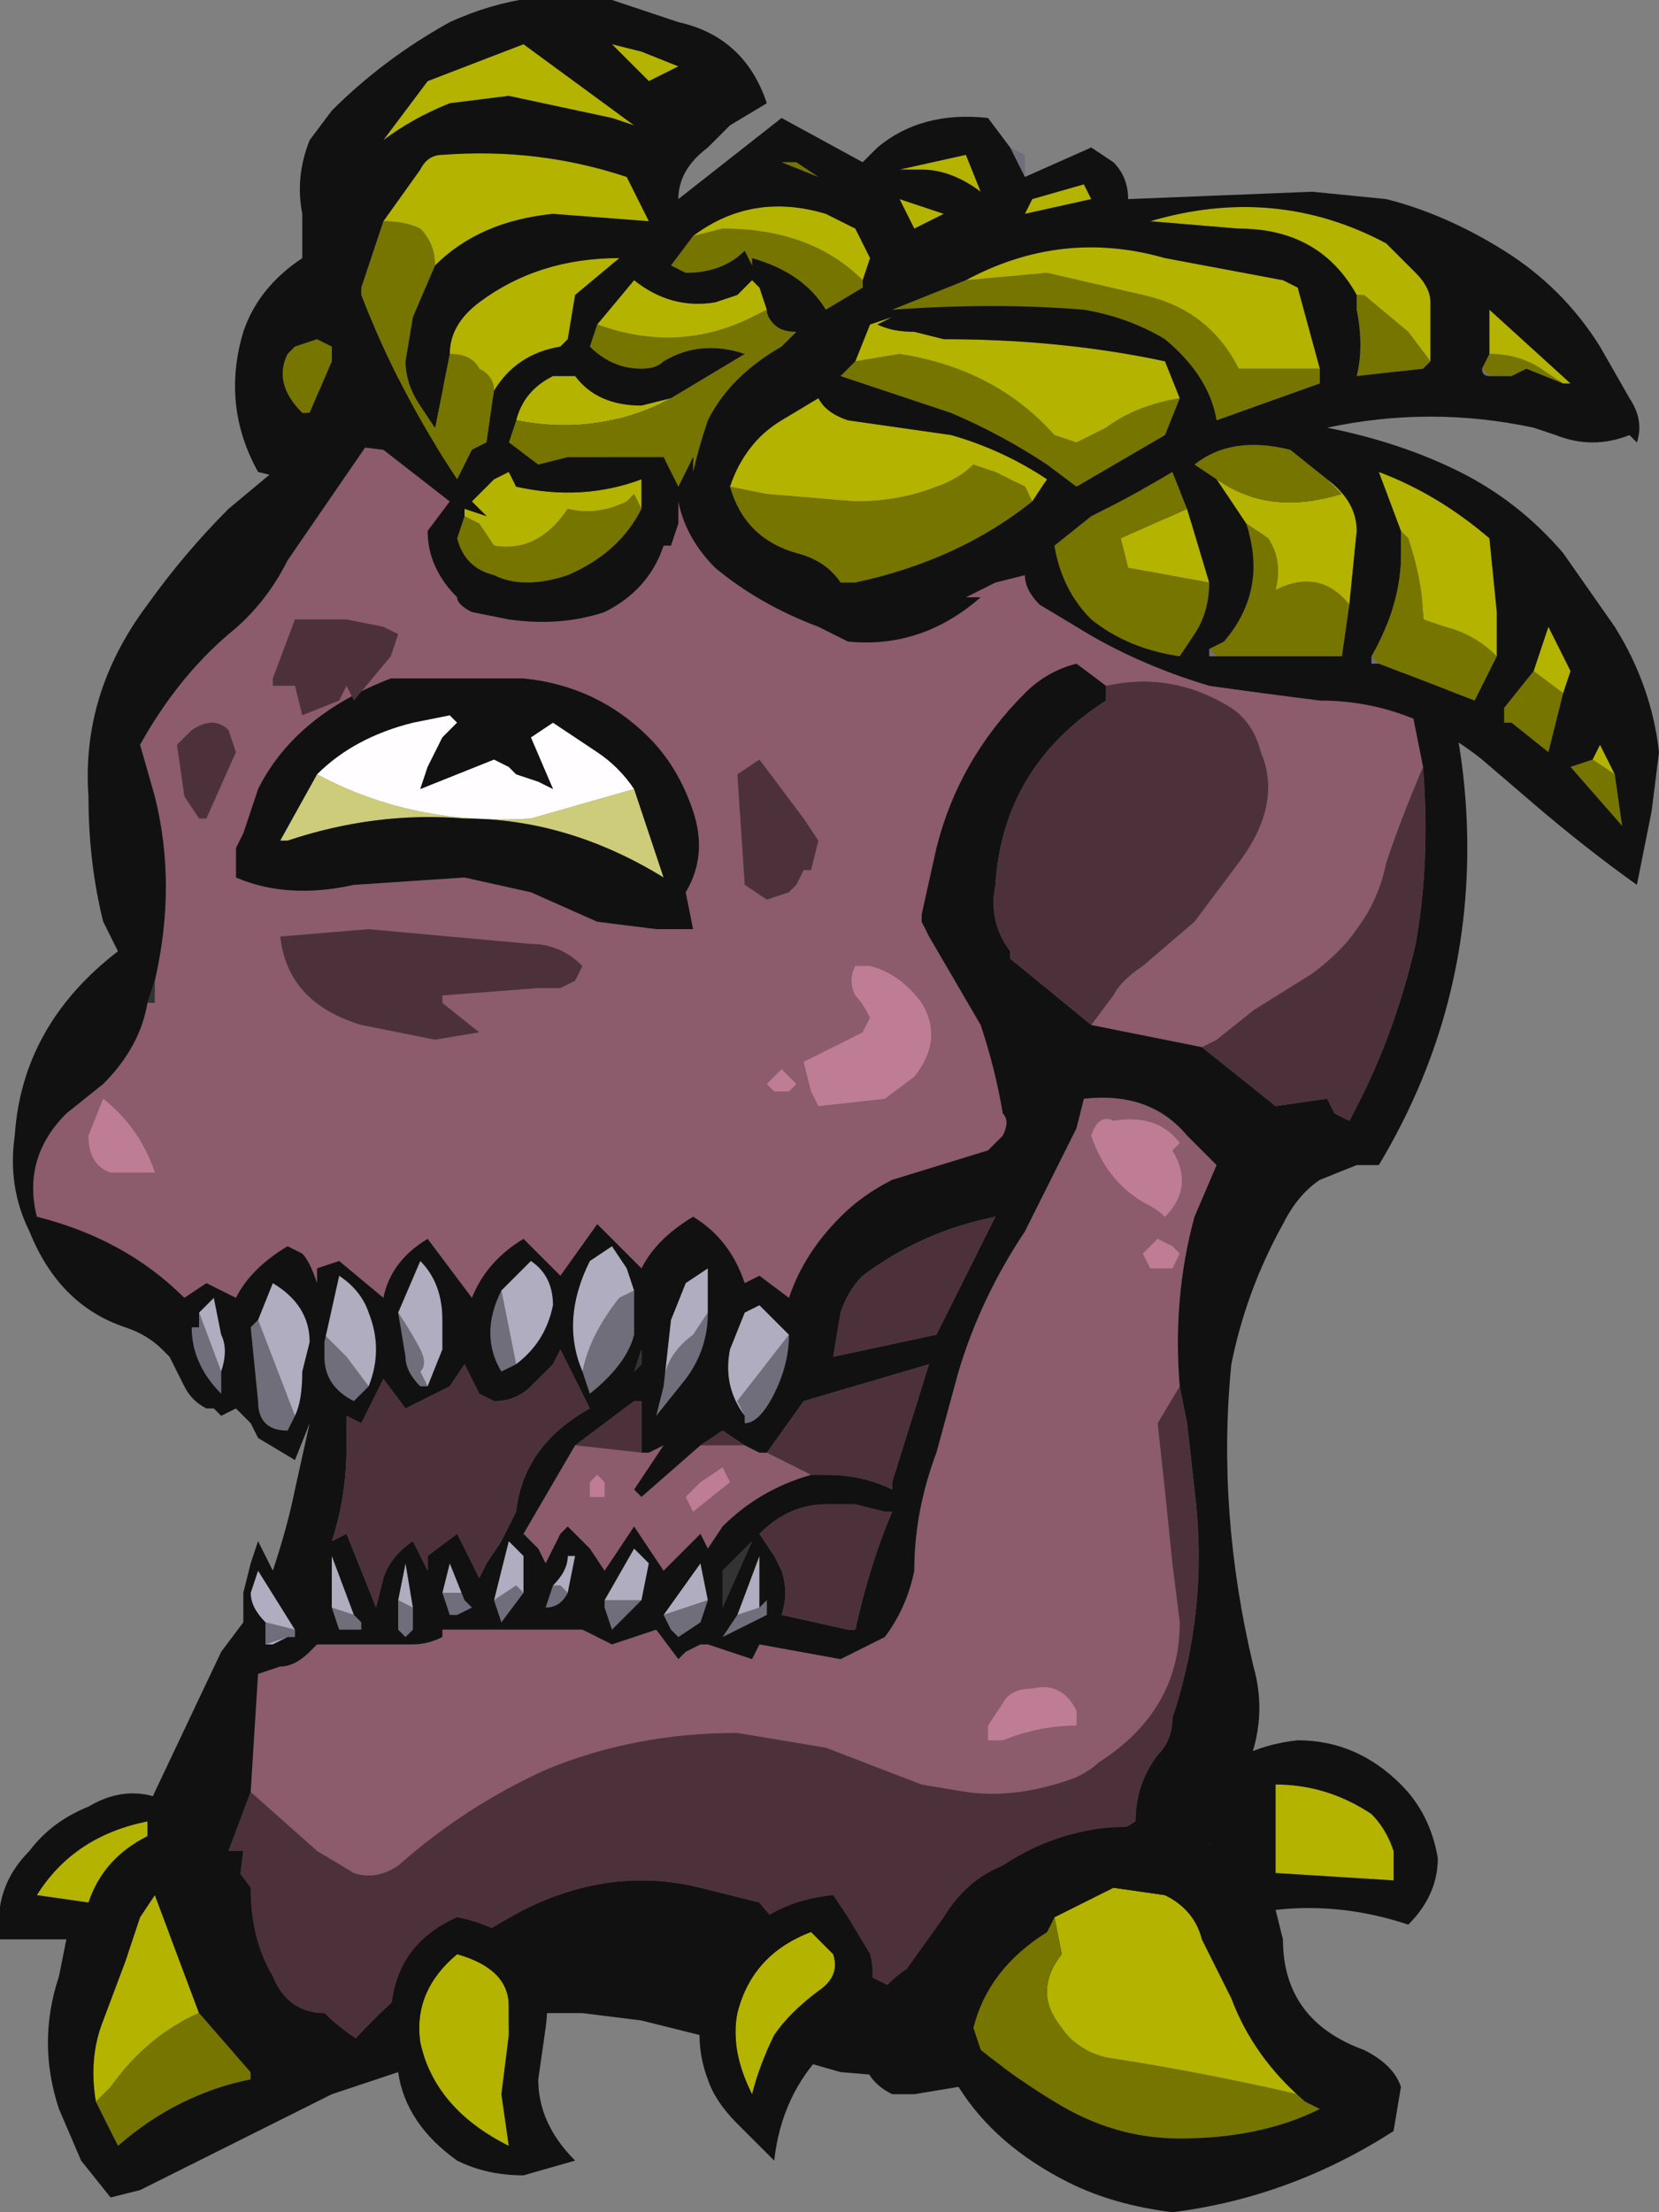 <?xml version="1.0" encoding="UTF-8" standalone="no"?>
<svg xmlns:ffdec="https://www.free-decompiler.com/flash" xmlns:xlink="http://www.w3.org/1999/xlink" ffdec:objectType="frame" height="105.0px" width="78.75px" xmlns="http://www.w3.org/2000/svg">
  <rect width="100%" height="100%" fill="#808080" stroke="none"/>
  <g transform="matrix(1.0, 0.0, 0.0, 1.0, 33.25, 90.65)">
    <use ffdec:characterId="99" height="15.0" transform="matrix(7.0, 0.0, 0.0, 7.0, -33.25, -90.65)" width="11.25" xlink:href="#shape0"/>
  </g>
  <defs>
    <g id="shape0" transform="matrix(1.0, 0.0, 0.0, 1.0, 4.75, 12.95)">
      <path d="M-3.7 -6.3 Q-3.55 -6.95 -3.7 -7.55 L-3.8 -7.9 Q-3.55 -8.35 -3.2 -8.65 -2.95 -8.85 -2.8 -9.15 L-2.25 -9.95 4.3 -9.55 4.75 -8.5 4.9 -7.75 Q4.75 -7.4 4.65 -7.1 4.6 -6.85 4.45 -6.65 4.35 -6.5 4.15 -6.35 L3.75 -6.1 3.5 -5.9 3.4 -5.85 2.65 -6.0 2.8 -6.2 Q2.85 -6.3 3.0 -6.4 L3.35 -6.7 3.65 -7.1 Q3.95 -7.5 3.8 -7.85 3.75 -8.05 3.6 -8.15 3.2 -8.4 2.75 -8.3 L2.55 -8.45 Q2.35 -8.4 2.2 -8.25 1.75 -7.8 1.6 -7.2 L1.5 -6.75 1.5 -6.7 1.55 -6.6 1.9 -6.0 Q2.0 -5.7 2.05 -5.4 2.1 -5.35 2.05 -5.25 L1.95 -5.15 1.3 -4.95 Q1.1 -4.85 0.95 -4.7 0.7 -4.45 0.6 -4.15 L0.4 -4.3 0.3 -4.25 Q0.2 -4.55 -0.05 -4.7 -0.3 -4.55 -0.4 -4.35 L-0.7 -4.65 -0.95 -4.3 -1.2 -4.55 Q-1.45 -4.4 -1.55 -4.15 L-1.85 -4.55 Q-2.1 -4.4 -2.15 -4.15 L-2.45 -4.4 -2.6 -4.35 -2.6 -4.25 Q-2.65 -4.4 -2.7 -4.45 L-2.8 -4.5 Q-3.05 -4.35 -3.15 -4.15 L-3.35 -4.25 -3.5 -4.15 Q-3.9 -4.55 -4.5 -4.7 -4.6 -5.1 -4.3 -5.4 L-4.05 -5.6 Q-3.8 -5.85 -3.75 -6.15 L-3.7 -6.15 -3.7 -6.3 M-3.05 -0.8 L-3.0 -1.6 -2.85 -1.65 Q-2.75 -1.65 -2.65 -1.75 L-2.6 -1.8 -1.95 -1.8 Q-1.85 -1.8 -1.75 -1.85 L-1.75 -1.9 -0.8 -1.9 -0.6 -1.8 -0.3 -1.9 -0.15 -1.7 -0.1 -1.75 0.0 -1.8 0.05 -1.8 0.35 -1.7 0.4 -1.8 0.95 -1.7 1.25 -1.85 Q1.4 -2.05 1.45 -2.3 1.45 -2.7 1.6 -3.1 L1.75 -3.65 Q1.9 -4.15 2.2 -4.6 L2.55 -5.3 2.6 -5.5 Q3.05 -5.55 3.3 -5.25 L3.5 -5.05 3.35 -4.7 Q3.2 -4.15 3.25 -3.55 L3.1 -3.3 Q3.15 -2.85 3.2 -2.35 L3.25 -1.95 Q3.25 -1.35 2.7 -1.0 2.65 -0.95 2.55 -0.9 2.15 -0.75 1.8 -0.8 L1.5 -0.85 0.85 -1.1 0.25 -1.2 Q-0.45 -1.2 -1.05 -0.95 -1.6 -0.7 -2.05 -0.3 -2.2 -0.2 -2.35 -0.25 L-2.6 -0.4 -3.05 -0.8 M0.7 -7.4 L0.4 -7.8 0.25 -7.7 0.3 -6.95 0.45 -6.85 0.6 -6.9 0.65 -6.95 0.7 -7.05 0.75 -7.05 0.8 -7.25 0.7 -7.4 M2.65 -5.25 Q2.75 -4.95 3.0 -4.8 3.1 -4.75 3.15 -4.7 3.35 -4.9 3.2 -5.15 L3.25 -5.2 Q3.1 -5.4 2.8 -5.35 2.7 -5.4 2.65 -5.25 L2.65 -5.25 M3.0 -4.45 L3.05 -4.35 3.2 -4.35 3.25 -4.45 3.2 -4.5 3.1 -4.55 3.0 -4.45 M1.05 -6.2 Q1.1 -6.15 1.15 -6.05 L1.1 -5.95 0.7 -5.75 0.75 -5.55 0.8 -5.45 1.25 -5.5 1.45 -5.65 Q1.65 -5.9 1.5 -6.15 1.35 -6.35 1.15 -6.4 L1.05 -6.4 Q1.0 -6.3 1.05 -6.2 M0.55 -5.55 L0.6 -5.55 0.65 -5.6 0.55 -5.7 0.45 -5.6 0.5 -5.55 0.55 -5.55 M0.75 -2.95 Q0.4 -2.85 0.15 -2.6 L0.05 -2.45 0.0 -2.55 -0.25 -2.3 -0.45 -2.6 -0.65 -2.3 -0.75 -2.45 -0.9 -2.6 -0.95 -2.55 -1.05 -2.35 -1.1 -2.45 -1.2 -2.55 -0.85 -3.15 -0.4 -3.1 -0.35 -3.1 -0.25 -3.15 -0.45 -2.85 -0.4 -2.8 0.0 -3.15 0.3 -3.15 0.4 -3.1 0.45 -3.1 0.75 -2.95 M0.15 -3.0 L0.0 -2.9 -0.1 -2.8 -0.05 -2.7 0.2 -2.9 0.15 -3.0 M2.55 -1.35 Q2.45 -1.55 2.25 -1.5 2.1 -1.5 2.05 -1.4 L1.95 -1.25 1.95 -1.15 2.05 -1.15 Q2.3 -1.25 2.55 -1.25 L2.55 -1.35 M-3.45 -8.0 L-3.55 -7.9 -3.5 -7.55 -3.4 -7.4 -3.35 -7.4 -3.15 -7.85 -3.2 -8.0 Q-3.3 -8.1 -3.45 -8.0 M-3.1 -7.3 L-3.15 -7.2 -3.15 -7.0 Q-2.8 -6.85 -2.35 -6.95 L-1.6 -7.0 -1.15 -6.9 -0.7 -6.7 -0.3 -6.65 -0.05 -6.65 -0.1 -6.9 Q0.05 -7.15 -0.05 -7.45 -0.15 -7.75 -0.35 -7.95 -0.7 -8.3 -1.2 -8.35 L-2.1 -8.35 Q-2.75 -8.1 -3.0 -7.6 L-3.1 -7.3 M-1.15 -6.55 L-2.25 -6.65 -2.85 -6.6 Q-2.8 -6.15 -2.3 -6.0 L-1.8 -5.9 -1.5 -5.95 -1.75 -6.15 -1.75 -6.2 -1.1 -6.25 -0.95 -6.25 -0.85 -6.3 -0.8 -6.4 Q-0.95 -6.55 -1.15 -6.55 M-3.7 -5.0 Q-3.8 -5.3 -4.05 -5.5 L-4.15 -5.25 Q-4.15 -5.05 -4.0 -5.0 L-3.7 -5.0 M-0.65 -2.9 L-0.7 -2.95 -0.75 -2.9 -0.75 -2.8 -0.65 -2.8 -0.65 -2.9" fill="#8c5b6c" fill-rule="evenodd" stroke="none"/>
      <path d="M4.9 -7.75 Q4.95 -7.1 4.85 -6.55 4.7 -5.9 4.4 -5.35 L4.3 -5.4 4.25 -5.5 3.9 -5.45 3.4 -5.85 3.5 -5.9 3.75 -6.1 4.15 -6.35 Q4.35 -6.5 4.45 -6.65 4.6 -6.85 4.65 -7.1 4.75 -7.4 4.9 -7.75 M2.65 -6.0 L2.1 -6.45 2.1 -6.5 Q1.95 -6.7 2.0 -6.95 2.05 -7.75 2.75 -8.2 L2.75 -8.3 Q3.2 -8.4 3.6 -8.15 3.75 -8.05 3.8 -7.85 3.95 -7.5 3.65 -7.1 L3.35 -6.7 3.0 -6.4 Q2.85 -6.3 2.8 -6.2 L2.65 -6.0 M-3.15 0.0 L-3.1 -0.4 -3.2 -0.4 -3.05 -0.8 -2.6 -0.4 -2.35 -0.25 Q-2.2 -0.2 -2.05 -0.3 -1.6 -0.7 -1.05 -0.95 -0.45 -1.2 0.25 -1.2 L0.85 -1.1 1.5 -0.85 1.8 -0.8 Q2.15 -0.75 2.55 -0.9 2.65 -0.95 2.7 -1.0 3.25 -1.35 3.25 -1.95 L3.2 -2.35 Q3.15 -2.85 3.1 -3.3 L3.25 -3.55 3.3 -3.3 3.35 -2.85 Q3.45 -2.05 3.2 -1.3 3.2 -1.15 3.1 -1.05 2.95 -0.85 2.95 -0.6 L2.7 -0.45 1.35 0.55 0.85 0.3 Q0.55 0.15 0.4 -0.05 0.2 -0.1 0.0 -0.15 -0.6 -0.3 -1.2 0.0 -1.95 0.4 -2.45 1.0 L-2.45 0.8 -2.85 0.55 -3.0 0.4 -3.15 0.0 M0.7 -7.4 L0.8 -7.25 0.75 -7.05 0.7 -7.05 0.65 -6.95 0.6 -6.9 0.45 -6.85 0.3 -6.95 0.25 -7.7 0.4 -7.8 0.7 -7.4 M0.95 -4.05 Q1.0 -4.2 1.1 -4.3 1.5 -4.6 2.0 -4.7 L1.6 -3.9 0.9 -3.75 0.95 -4.05 M1.25 -2.7 L1.3 -2.7 Q1.15 -2.35 1.05 -1.9 L1.0 -1.9 0.55 -2.0 Q0.6 -2.15 0.55 -2.3 L0.5 -2.4 0.4 -2.55 Q0.6 -2.75 0.85 -2.75 L1.05 -2.75 1.25 -2.7 M0.45 -3.1 L0.7 -3.45 1.55 -3.7 1.3 -2.9 1.3 -2.85 Q1.1 -2.95 0.85 -2.95 L0.75 -2.95 0.45 -3.1 M-0.85 -3.15 L-0.45 -3.45 -0.4 -3.45 -0.4 -3.1 -0.85 -3.15 M0.0 -3.15 L0.15 -3.25 0.3 -3.15 0.0 -3.15 M-3.45 -8.0 Q-3.3 -8.1 -3.2 -8.0 L-3.15 -7.85 -3.35 -7.4 -3.4 -7.4 -3.5 -7.55 -3.55 -7.9 -3.45 -8.0 M-1.15 -6.55 Q-0.95 -6.55 -0.8 -6.4 L-0.85 -6.3 -0.95 -6.25 -1.1 -6.25 -1.75 -6.2 -1.75 -6.15 -1.5 -5.95 -1.8 -5.9 -2.3 -6.0 Q-2.8 -6.15 -2.85 -6.6 L-2.25 -6.65 -1.15 -6.55 M-1.6 -3.7 L-1.5 -3.5 -1.4 -3.45 Q-1.25 -3.45 -1.15 -3.55 L-1.0 -3.7 -0.95 -3.8 -0.75 -3.4 Q-1.2 -3.15 -1.25 -2.7 -1.3 -2.6 -1.35 -2.5 L-1.45 -2.35 -1.5 -2.25 -1.65 -2.55 -1.85 -2.4 -1.85 -2.3 -1.95 -2.5 Q-2.1 -2.4 -2.15 -2.25 L-2.2 -2.05 -2.4 -2.55 -2.5 -2.5 Q-2.4 -2.8 -2.4 -3.15 -2.4 -3.25 -2.4 -3.35 L-2.3 -3.3 -2.15 -3.6 -2.0 -3.4 -1.7 -3.55 -1.6 -3.7" fill="#4d313a" fill-rule="evenodd" stroke="none"/>
      <path d="M2.65 -5.25 Q2.7 -5.4 2.8 -5.35 3.1 -5.4 3.25 -5.2 L3.2 -5.15 Q3.35 -4.9 3.15 -4.7 3.1 -4.75 3.0 -4.8 2.75 -4.95 2.65 -5.25 M0.55 -5.55 L0.5 -5.55 0.45 -5.6 0.55 -5.7 0.65 -5.6 0.6 -5.55 0.55 -5.55 M1.05 -6.2 Q1.0 -6.3 1.05 -6.4 L1.15 -6.4 Q1.35 -6.35 1.5 -6.15 1.65 -5.9 1.45 -5.65 L1.25 -5.5 0.8 -5.45 0.75 -5.55 0.7 -5.75 1.1 -5.95 1.15 -6.05 Q1.1 -6.15 1.05 -6.2 M3.0 -4.45 L3.1 -4.55 3.2 -4.5 3.25 -4.45 3.2 -4.35 3.05 -4.35 3.0 -4.45 M0.15 -3.0 L0.2 -2.9 -0.05 -2.7 -0.1 -2.8 0.0 -2.9 0.15 -3.0 M2.55 -1.35 L2.55 -1.25 Q2.3 -1.25 2.05 -1.15 L1.95 -1.15 1.95 -1.25 2.05 -1.4 Q2.1 -1.5 2.25 -1.5 2.45 -1.55 2.55 -1.35 M-3.7 -5.0 L-4.0 -5.0 Q-4.15 -5.05 -4.15 -5.25 L-4.05 -5.5 Q-3.8 -5.3 -3.7 -5.0 M-0.65 -2.9 L-0.65 -2.8 -0.75 -2.8 -0.75 -2.9 -0.7 -2.95 -0.65 -2.9" fill="#bf7c95" fill-rule="evenodd" stroke="none"/>
      <path d="M-3.5 1.0 L-3.15 0.0 -3.0 0.4 -3.5 1.0 M2.0 1.15 L2.65 0.1 2.2 1.15 2.0 1.15 M0.3 -3.35 Q0.15 -3.55 0.2 -3.8 L0.3 -4.05 0.4 -4.1 0.6 -3.9 0.25 -3.45 0.3 -3.35 M-0.25 -3.55 L-0.2 -4.0 -0.1 -4.25 0.05 -4.35 0.05 -4.05 -0.05 -3.9 Q-0.25 -3.75 -0.25 -3.55 M0.25 -2.0 L0.4 -2.4 0.4 -2.05 0.25 -2.0 M-0.25 -2.0 L0.0 -2.35 0.05 -2.1 -0.25 -2.0 M-2.55 -3.85 L-2.45 -4.3 Q-2.3 -4.2 -2.25 -4.05 -2.15 -3.8 -2.25 -3.55 L-2.4 -3.75 -2.55 -3.9 -2.55 -3.85 M-3.0 -4.0 L-2.9 -4.25 Q-2.65 -4.1 -2.65 -3.85 L-2.7 -3.65 Q-2.7 -3.45 -2.75 -3.35 L-3.0 -4.0 M-2.05 -4.05 L-1.9 -4.4 Q-1.75 -4.25 -1.75 -4.0 L-1.75 -3.8 -1.85 -3.55 -1.9 -3.65 Q-1.85 -3.7 -1.9 -3.8 -1.95 -3.9 -2.05 -4.05 M-1.35 -4.2 L-1.15 -4.4 Q-1.0 -4.3 -1.0 -4.1 -1.05 -3.85 -1.25 -3.7 L-1.35 -4.2 M-0.8 -3.65 Q-0.95 -4.0 -0.75 -4.4 L-0.6 -4.5 -0.5 -4.35 -0.45 -4.2 -0.55 -4.15 Q-0.75 -3.9 -0.8 -3.65 M-3.4 -4.05 L-3.3 -4.15 -3.25 -3.9 Q-3.2 -3.8 -3.25 -3.65 L-3.4 -4.05 M-2.95 -1.95 Q-3.05 -2.05 -3.05 -2.15 L-3.0 -2.3 -2.75 -1.9 -2.95 -1.95 M-2.8 -1.85 L-2.9 -1.8 -2.95 -1.8 -2.8 -1.85 M-1.0 -2.2 Q-0.9 -2.3 -0.9 -2.4 L-0.85 -2.4 -0.9 -2.15 -0.95 -2.2 -1.0 -2.2 M-1.4 -2.1 L-1.3 -2.5 -1.2 -2.4 -1.2 -2.15 -1.25 -2.2 -1.4 -2.1 M-0.65 -2.1 L-0.45 -2.45 -0.35 -2.35 -0.4 -2.1 -0.65 -2.1 M-2.5 -2.05 L-2.5 -2.4 -2.35 -2.0 -2.5 -2.05 M-2.3 -1.95 L-2.3 -1.9 -2.3 -1.95 M-1.95 -2.05 L-2.05 -2.1 -2.0 -2.35 -1.95 -2.05 M-1.6 -2.1 L-1.6 -2.15 -1.75 -2.15 -1.7 -2.35 -1.6 -2.1" fill="#afadbf" fill-rule="evenodd" stroke="none"/>
      <path d="M-0.45 -3.45 L-0.4 -3.45 -0.45 -3.45" fill="#595959" fill-rule="evenodd" stroke="none"/>
      <path d="M-3.75 -6.15 L-3.7 -6.3 -3.7 -6.15 -3.75 -6.15 M0.05 -3.4 L0.05 -3.4 M0.35 -2.5 L0.15 -2.05 0.15 -2.3 0.35 -2.5 M-0.45 -3.65 L-0.4 -3.8 -0.4 -3.7 -0.45 -3.65" fill="#333333" fill-rule="evenodd" stroke="none"/>
      <path d="M-3.45 1.25 L-3.5 1.0 -3.0 0.4 -2.85 0.55 -3.35 1.25 -3.45 1.25 M2.65 0.1 L2.5 1.15 2.2 1.15 2.65 0.1 M0.6 -3.9 Q0.6 -3.7 0.5 -3.5 0.4 -3.3 0.3 -3.3 L0.3 -3.35 0.25 -3.45 0.6 -3.9 M0.05 -4.05 Q0.05 -3.8 -0.1 -3.6 L-0.3 -3.35 -0.25 -3.55 Q-0.25 -3.75 -0.05 -3.9 L0.05 -4.05 M0.4 -2.05 L0.45 -2.1 0.45 -2.0 0.15 -1.85 0.25 -2.0 0.4 -2.05 M0.05 -2.1 L0.0 -1.95 -0.15 -1.85 -0.2 -1.9 -0.25 -2.0 0.05 -2.1 M-2.25 -3.55 L-2.35 -3.45 Q-2.55 -3.55 -2.55 -3.75 L-2.55 -3.85 -2.55 -3.9 -2.4 -3.75 -2.25 -3.55 M-2.75 -3.35 L-2.8 -3.25 Q-2.9 -3.25 -2.95 -3.3 -3.0 -3.35 -3.0 -3.45 L-3.05 -3.95 -3.0 -4.0 -2.75 -3.35 M-1.85 -3.55 L-1.9 -3.55 Q-2.0 -3.65 -2.0 -3.75 L-2.05 -4.05 Q-1.95 -3.9 -1.9 -3.8 -1.85 -3.7 -1.9 -3.65 L-1.85 -3.55 M-1.25 -3.7 L-1.35 -3.65 Q-1.5 -3.9 -1.35 -4.2 L-1.25 -3.7 M-0.8 -3.65 Q-0.75 -3.9 -0.55 -4.15 L-0.45 -4.2 -0.45 -3.9 Q-0.5 -3.7 -0.75 -3.5 L-0.8 -3.65 M-3.25 -3.65 L-3.25 -3.5 Q-3.45 -3.7 -3.45 -3.95 L-3.4 -3.95 -3.4 -4.05 -3.25 -3.65 M-2.95 -1.8 L-2.95 -1.95 -2.75 -1.9 -2.75 -1.85 -2.8 -1.85 -2.95 -1.8 M-0.9 -2.15 Q-0.95 -2.05 -1.05 -2.05 L-1.0 -2.2 -0.95 -2.2 -0.9 -2.15 M-1.2 -2.15 L-1.35 -1.95 -1.4 -2.1 -1.25 -2.2 -1.2 -2.15 M-0.4 -2.1 L-0.6 -1.9 -0.65 -2.05 -0.65 -2.1 -0.4 -2.1 M-2.35 -2.0 L-2.3 -1.95 -2.3 -1.9 -2.45 -1.9 -2.5 -2.05 -2.35 -2.0 M-2.05 -2.1 L-1.95 -2.05 Q-1.95 -1.95 -1.95 -1.9 L-2.0 -1.85 -2.05 -1.9 -2.05 -2.1 M-1.75 -2.15 L-1.6 -2.15 -1.6 -2.1 -1.55 -2.05 -1.65 -2.0 -1.7 -2.0 -1.75 -2.15" fill="#6f6e7a" fill-rule="evenodd" stroke="none"/>
      <path d="M-2.6 -7.7 Q-2.35 -7.95 -1.95 -8.05 L-1.7 -8.1 -1.65 -8.05 -1.75 -7.95 -1.85 -7.75 -1.9 -7.6 -1.4 -7.8 -1.3 -7.75 -1.25 -7.7 -1.1 -7.65 -1.0 -7.6 -1.15 -7.95 -1.0 -8.05 -0.7 -7.85 Q-0.55 -7.75 -0.45 -7.6 L-1.15 -7.4 Q-1.95 -7.35 -2.6 -7.7 M-2.8 -7.25 L-2.85 -7.25 -2.8 -7.25" fill="#fffdff" fill-rule="evenodd" stroke="none"/>
      <path d="M-0.45 -7.6 L-0.25 -7.0 Q-0.9 -7.4 -1.6 -7.4 -2.2 -7.45 -2.8 -7.25 L-2.85 -7.25 -2.6 -7.7 Q-1.95 -7.35 -1.15 -7.4 L-0.45 -7.6" fill="#cccc7a" fill-rule="evenodd" stroke="none"/>
      <path d="M4.9 -7.75 L4.75 -8.5 4.3 -9.55 -2.25 -9.95 -2.8 -9.15 Q-2.95 -8.85 -3.2 -8.65 -3.55 -8.35 -3.8 -7.9 L-3.7 -7.55 Q-3.55 -6.95 -3.7 -6.3 L-3.75 -6.15 Q-3.8 -5.85 -4.05 -5.6 L-4.3 -5.4 Q-4.6 -5.1 -4.5 -4.7 -3.9 -4.55 -3.5 -4.15 L-3.35 -4.25 -3.15 -4.15 Q-3.05 -4.35 -2.8 -4.5 L-2.7 -4.45 Q-2.65 -4.4 -2.6 -4.25 L-2.6 -4.35 -2.45 -4.4 -2.15 -4.15 Q-2.1 -4.4 -1.85 -4.55 L-1.55 -4.15 Q-1.45 -4.4 -1.2 -4.55 L-0.95 -4.3 -0.7 -4.65 -0.4 -4.35 Q-0.3 -4.55 -0.05 -4.7 0.2 -4.55 0.3 -4.25 L0.4 -4.3 0.6 -4.15 Q0.7 -4.45 0.95 -4.7 1.1 -4.85 1.3 -4.95 L1.95 -5.15 2.05 -5.25 Q2.1 -5.35 2.05 -5.4 2.0 -5.7 1.9 -6.0 L1.55 -6.6 1.5 -6.7 1.5 -6.75 1.6 -7.2 Q1.75 -7.8 2.2 -8.25 2.35 -8.4 2.55 -8.45 L2.75 -8.3 2.75 -8.2 Q2.05 -7.75 2.0 -6.95 1.95 -6.7 2.1 -6.5 L2.1 -6.45 2.65 -6.0 3.4 -5.85 3.9 -5.45 4.25 -5.5 4.3 -5.4 4.4 -5.35 Q4.7 -5.9 4.85 -6.55 4.95 -7.1 4.9 -7.75 M-3.45 1.25 L-3.7 -0.55 Q-3.75 -0.7 -3.7 -0.8 L-3.25 -1.75 -3.1 -1.95 -3.1 -2.15 -3.05 -2.35 -3.0 -2.5 -2.9 -2.3 Q-2.8 -2.6 -2.75 -2.85 L-2.65 -3.3 -2.75 -3.05 -3.0 -3.2 -3.05 -3.3 -3.15 -3.4 -3.25 -3.35 -3.3 -3.4 -3.35 -3.4 Q-3.45 -3.45 -3.5 -3.55 L-3.6 -3.75 -3.65 -3.8 Q-3.75 -3.9 -3.9 -3.95 -4.35 -4.1 -4.55 -4.6 -4.7 -4.9 -4.65 -5.25 -4.6 -6.0 -3.95 -6.5 L-4.05 -6.7 Q-4.15 -7.1 -4.15 -7.55 -4.2 -8.25 -3.75 -8.85 -3.5 -9.2 -3.2 -9.5 L-2.9 -9.75 -2.5 -10.45 -2.45 -10.45 4.75 -9.15 Q5.2 -8.2 5.2 -7.2 5.2 -6.05 4.6 -5.05 L4.45 -5.05 4.2 -4.95 Q4.05 -4.85 3.95 -4.65 3.7 -4.2 3.6 -3.7 3.5 -2.7 3.75 -1.65 3.85 -1.3 3.7 -0.95 L3.6 -0.7 Q3.4 -0.35 3.15 -0.05 L2.5 1.15 2.65 0.1 2.0 1.15 1.6 1.2 1.55 1.15 0.95 1.1 0.6 1.0 -0.4 0.75 -0.8 0.7 -1.05 0.7 -2.35 1.15 -2.35 1.2 -2.8 1.1 -3.35 1.25 -2.85 0.55 -2.45 0.8 -2.45 1.0 Q-1.95 0.4 -1.2 0.0 -0.6 -0.3 0.0 -0.15 0.2 -0.1 0.4 -0.05 0.55 0.15 0.85 0.3 L1.35 0.55 2.7 -0.45 2.95 -0.6 Q2.95 -0.85 3.1 -1.05 3.2 -1.15 3.2 -1.3 3.45 -2.05 3.35 -2.85 L3.3 -3.3 3.25 -3.55 Q3.2 -4.15 3.35 -4.7 L3.5 -5.05 3.3 -5.25 Q3.05 -5.55 2.6 -5.5 L2.55 -5.3 2.2 -4.6 Q1.9 -4.15 1.75 -3.65 L1.6 -3.1 Q1.45 -2.7 1.45 -2.3 1.4 -2.05 1.25 -1.85 L0.95 -1.7 0.4 -1.8 0.35 -1.7 0.05 -1.8 0.0 -1.8 -0.1 -1.75 -0.15 -1.7 -0.3 -1.9 -0.6 -1.8 -0.8 -1.9 -1.75 -1.9 -1.75 -1.85 Q-1.85 -1.8 -1.95 -1.8 L-2.6 -1.8 -2.65 -1.75 Q-2.75 -1.65 -2.85 -1.65 L-3.0 -1.6 -3.05 -0.8 -3.2 -0.4 -3.1 -0.4 -3.15 0.0 -3.5 1.0 -3.45 1.25 M0.6 -3.9 L0.4 -4.1 0.3 -4.05 0.2 -3.8 Q0.15 -3.55 0.3 -3.35 L0.3 -3.3 Q0.4 -3.3 0.5 -3.5 0.6 -3.7 0.6 -3.9 M0.05 -4.05 L0.05 -4.35 -0.1 -4.25 -0.2 -4.0 -0.25 -3.55 -0.3 -3.35 -0.1 -3.6 Q0.05 -3.8 0.05 -4.05 M0.95 -4.05 L0.9 -3.75 1.6 -3.9 2.0 -4.7 Q1.5 -4.6 1.1 -4.3 1.0 -4.2 0.95 -4.05 M0.75 -2.95 L0.85 -2.95 Q1.1 -2.95 1.3 -2.85 L1.3 -2.9 1.55 -3.7 0.7 -3.45 0.45 -3.1 0.4 -3.1 0.3 -3.15 0.15 -3.25 0.0 -3.15 -0.4 -2.8 -0.45 -2.85 -0.25 -3.15 -0.35 -3.1 -0.4 -3.1 -0.4 -3.45 -0.45 -3.45 -0.85 -3.15 -1.2 -2.55 -1.1 -2.45 -1.05 -2.35 -0.95 -2.55 -0.9 -2.6 -0.75 -2.45 -0.65 -2.3 -0.45 -2.6 -0.25 -2.3 0.0 -2.55 0.05 -2.45 0.15 -2.6 Q0.4 -2.85 0.75 -2.95 M1.25 -2.7 L1.05 -2.75 0.85 -2.75 Q0.6 -2.75 0.4 -2.55 L0.5 -2.4 0.55 -2.3 Q0.6 -2.15 0.55 -2.0 L1.0 -1.9 1.05 -1.9 Q1.15 -2.35 1.3 -2.7 L1.25 -2.7 M0.05 -3.4 L0.05 -3.4 M0.35 -2.5 L0.15 -2.3 0.15 -2.05 0.35 -2.5 M0.25 -2.0 L0.15 -1.85 0.45 -2.0 0.45 -2.1 0.4 -2.05 0.4 -2.4 0.25 -2.0 M-0.25 -2.0 L-0.2 -1.9 -0.15 -1.85 0.0 -1.95 0.05 -2.1 0.0 -2.35 -0.25 -2.0 M-3.1 -7.3 L-3.0 -7.6 Q-2.75 -8.1 -2.1 -8.35 L-1.2 -8.35 Q-0.7 -8.3 -0.35 -7.95 -0.15 -7.75 -0.05 -7.45 0.05 -7.15 -0.1 -6.9 L-0.05 -6.65 -0.3 -6.65 -0.7 -6.7 -1.15 -6.9 -1.6 -7.0 -2.35 -6.95 Q-2.8 -6.85 -3.15 -7.0 L-3.15 -7.2 -3.1 -7.3 M-0.45 -7.6 Q-0.55 -7.75 -0.7 -7.85 L-1.0 -8.05 -1.15 -7.95 -1.0 -7.6 -1.1 -7.65 -1.25 -7.7 -1.3 -7.75 -1.4 -7.8 -1.9 -7.6 -1.85 -7.75 -1.75 -7.95 -1.65 -8.05 -1.7 -8.1 -1.95 -8.05 Q-2.35 -7.95 -2.6 -7.7 L-2.85 -7.25 -2.8 -7.25 Q-2.2 -7.45 -1.6 -7.4 -0.9 -7.4 -0.25 -7.0 L-0.45 -7.6 M-2.25 -3.55 Q-2.15 -3.8 -2.25 -4.05 -2.3 -4.2 -2.45 -4.3 L-2.55 -3.85 -2.55 -3.75 Q-2.55 -3.55 -2.35 -3.45 L-2.25 -3.55 M-2.75 -3.35 Q-2.7 -3.45 -2.7 -3.65 L-2.65 -3.85 Q-2.65 -4.1 -2.9 -4.25 L-3.0 -4.0 -3.05 -3.95 -3.0 -3.45 Q-3.0 -3.35 -2.95 -3.3 -2.9 -3.25 -2.8 -3.25 L-2.75 -3.35 M-1.85 -3.55 L-1.75 -3.8 -1.75 -4.0 Q-1.75 -4.25 -1.9 -4.4 L-2.05 -4.05 -2.0 -3.75 Q-2.0 -3.65 -1.9 -3.55 L-1.85 -3.55 M-1.6 -3.7 L-1.7 -3.55 -2.0 -3.4 -2.15 -3.6 -2.3 -3.3 -2.4 -3.35 Q-2.4 -3.25 -2.4 -3.15 -2.4 -2.8 -2.5 -2.5 L-2.4 -2.55 -2.2 -2.05 -2.15 -2.25 Q-2.1 -2.4 -1.95 -2.5 L-1.85 -2.3 -1.85 -2.4 -1.65 -2.55 -1.5 -2.25 -1.45 -2.35 -1.35 -2.5 Q-1.3 -2.6 -1.25 -2.7 -1.2 -3.15 -0.75 -3.4 L-0.95 -3.8 -1.0 -3.7 -1.15 -3.55 Q-1.25 -3.45 -1.4 -3.45 L-1.5 -3.5 -1.6 -3.7 M-1.25 -3.7 Q-1.05 -3.85 -1.0 -4.1 -1.0 -4.3 -1.15 -4.4 L-1.35 -4.2 Q-1.5 -3.9 -1.35 -3.65 L-1.25 -3.7 M-0.45 -4.2 L-0.5 -4.35 -0.6 -4.5 -0.75 -4.4 Q-0.95 -4.0 -0.8 -3.65 L-0.75 -3.5 Q-0.5 -3.7 -0.45 -3.9 L-0.45 -4.2 M-0.45 -3.65 L-0.4 -3.7 -0.4 -3.8 -0.45 -3.65 M-3.25 -3.65 Q-3.2 -3.8 -3.25 -3.9 L-3.3 -4.15 -3.4 -4.05 -3.4 -3.95 -3.45 -3.95 Q-3.45 -3.7 -3.25 -3.5 L-3.25 -3.65 M-2.95 -1.95 L-2.95 -1.8 -2.9 -1.8 -2.8 -1.85 -2.75 -1.85 -2.75 -1.9 -3.0 -2.3 -3.05 -2.15 Q-3.05 -2.05 -2.95 -1.95 M-0.9 -2.15 L-0.85 -2.4 -0.9 -2.4 Q-0.9 -2.3 -1.0 -2.2 L-1.05 -2.05 Q-0.95 -2.05 -0.9 -2.15 M-1.2 -2.15 L-1.2 -2.4 -1.3 -2.5 -1.4 -2.1 -1.35 -1.95 -1.2 -2.15 M-0.4 -2.1 L-0.35 -2.35 -0.45 -2.45 -0.65 -2.1 -0.65 -2.05 -0.6 -1.9 -0.4 -2.1 M-2.35 -2.0 L-2.5 -2.4 -2.5 -2.05 -2.45 -1.9 -2.3 -1.9 -2.3 -1.95 -2.35 -2.0 M-2.05 -2.1 L-2.05 -1.9 -2.0 -1.85 -1.95 -1.9 Q-1.95 -1.95 -1.95 -2.05 L-2.0 -2.35 -2.05 -2.1 M-1.75 -2.15 L-1.7 -2.0 -1.65 -2.0 -1.55 -2.05 -1.6 -2.1 -1.7 -2.35 -1.75 -2.15" fill="#111111" fill-rule="evenodd" stroke="none"/>
      <path d="M5.35 -10.55 L5.35 -10.85 5.9 -10.35 5.85 -10.35 5.7 -10.45 Q5.55 -10.55 5.35 -10.55 M-1.25 -10.1 Q-1.2 -10.3 -1.0 -10.4 L-0.85 -10.4 Q-0.7 -10.2 -0.4 -10.2 L-0.2 -10.25 -0.3 -10.2 Q-0.75 -10.0 -1.25 -10.1 M-0.7 -10.75 L-0.45 -11.05 Q-0.2 -10.85 0.1 -10.9 L0.25 -10.95 0.35 -11.05 0.4 -11.0 0.45 -10.85 0.35 -10.8 Q-0.15 -10.55 -0.7 -10.75 M5.65 -8.4 L5.75 -8.7 5.9 -8.4 5.85 -8.25 5.65 -8.4 M6.05 -7.8 L6.1 -7.9 6.2 -7.7 6.05 -7.8 M1.8 -11.05 Q2.45 -11.4 3.15 -11.2 L3.95 -11.05 4.05 -11.0 4.2 -10.45 3.65 -10.45 Q3.45 -10.85 3.0 -10.95 L2.35 -11.1 1.8 -11.05 M4.45 -10.95 Q4.2 -11.4 3.65 -11.4 L3.05 -11.45 Q3.9 -11.7 4.65 -11.3 L4.85 -11.1 Q4.95 -11.0 4.95 -10.9 L4.95 -10.5 4.8 -10.7 4.5 -10.95 4.45 -10.95 M-0.05 -11.35 Q0.35 -11.65 0.85 -11.5 L1.05 -11.4 1.15 -11.2 1.1 -11.05 Q0.75 -11.4 0.15 -11.4 L-0.05 -11.35 M1.05 -10.5 L1.15 -10.75 1.3 -10.8 1.2 -10.75 Q1.3 -10.7 1.45 -10.7 L1.65 -10.65 Q2.45 -10.65 3.15 -10.5 L3.25 -10.25 Q2.95 -10.2 2.75 -10.05 L2.55 -9.95 2.4 -10.0 Q2.0 -10.45 1.35 -10.55 L1.05 -10.5 M2.6 -11.7 L2.65 -11.6 2.2 -11.5 2.25 -11.6 2.6 -11.7 M1.9 -11.65 Q1.7 -11.8 1.5 -11.8 L1.35 -11.8 1.8 -11.9 1.9 -11.65 M1.45 -11.4 L1.35 -11.6 1.65 -11.5 1.45 -11.4 M2.25 -9.55 L2.2 -9.65 2.0 -9.75 1.85 -9.8 Q1.75 -9.7 1.6 -9.65 1.35 -9.55 1.05 -9.55 L0.45 -9.6 0.2 -9.65 Q0.3 -9.95 0.55 -10.1 L0.8 -10.25 Q0.85 -10.15 1.0 -10.1 L1.7 -10.0 Q2.05 -9.9 2.35 -9.7 L2.25 -9.55 M3.45 -9.0 L2.9 -9.1 2.85 -9.3 3.3 -9.5 3.45 -9.0 M5.4 -8.5 Q5.25 -8.65 5.05 -8.7 L4.9 -8.75 Q4.9 -9.0 4.8 -9.3 L4.75 -9.35 4.6 -9.75 Q5.0 -9.6 5.35 -9.3 L5.4 -8.8 5.4 -8.5 M3.7 -9.4 L3.5 -9.7 Q3.85 -9.45 4.35 -9.6 L4.25 -9.7 Q4.45 -9.55 4.45 -9.35 L4.4 -8.85 Q4.2 -9.1 3.9 -8.95 3.95 -9.15 3.85 -9.3 L3.7 -9.4 M3.9 -0.85 Q4.25 -0.85 4.55 -0.65 4.65 -0.55 4.7 -0.4 L4.7 -0.2 3.9 -0.25 3.9 -0.85 M2.4 0.05 L2.8 -0.15 3.15 -0.1 Q3.35 0.0 3.4 0.2 L3.6 0.6 Q3.75 1.0 4.1 1.3 L4.05 1.25 Q3.4 1.1 2.75 1.0 2.55 0.95 2.45 0.8 2.25 0.55 2.45 0.3 L2.4 0.05 M-0.15 -12.5 L-0.35 -12.4 -0.6 -12.65 -0.4 -12.6 -0.15 -12.5 M-2.15 -12.0 L-1.85 -12.4 -1.2 -12.65 -0.45 -12.1 -0.6 -12.15 -1.3 -12.3 -1.7 -12.25 Q-1.95 -12.15 -2.15 -12.0 M-2.15 -11.45 L-1.9 -11.8 Q-1.85 -11.9 -1.75 -11.9 -1.1 -11.95 -0.5 -11.75 L-0.35 -11.45 -1.0 -11.5 Q-1.5 -11.45 -1.8 -11.15 -1.8 -11.3 -1.9 -11.4 -2.0 -11.45 -2.15 -11.45 M-1.7 -10.55 Q-1.7 -10.75 -1.5 -10.9 -1.1 -11.2 -0.55 -11.2 L-0.85 -10.95 -0.9 -10.65 -0.95 -10.6 Q-1.25 -10.55 -1.4 -10.3 -1.4 -10.4 -1.5 -10.45 -1.55 -10.55 -1.7 -10.55 M-0.4 -9.5 L-0.45 -9.6 -0.5 -9.55 Q-0.7 -9.45 -0.9 -9.5 -1.1 -9.2 -1.4 -9.25 L-1.5 -9.4 -1.6 -9.45 -1.6 -9.5 -1.45 -9.45 -1.55 -9.55 -1.4 -9.7 -1.3 -9.75 -1.25 -9.65 Q-0.8 -9.55 -0.4 -9.7 L-0.4 -9.5 M-3.75 -0.5 Q-4.05 -0.35 -4.15 -0.05 L-4.5 -0.1 Q-4.25 -0.5 -3.75 -0.6 L-3.75 -0.5 M-1.35 1.25 L-1.3 1.6 Q-1.8 1.35 -1.9 0.9 -1.95 0.55 -1.65 0.3 -1.3 0.4 -1.3 0.65 L-1.3 0.85 -1.35 1.25 M-4.1 1.3 Q-4.15 1.0 -4.05 0.75 L-3.9 0.35 -3.8 0.05 -3.7 -0.1 -3.4 0.7 Q-3.75 0.85 -4.0 1.2 L-4.1 1.3 M0.8 0.55 Q0.6 0.7 0.5 0.85 0.4 1.05 0.35 1.25 0.2 0.95 0.25 0.7 0.35 0.3 0.75 0.15 L0.9 0.3 Q0.95 0.45 0.8 0.55" fill="#b3b300" fill-rule="evenodd" stroke="none"/>
      <path d="M5.35 -10.55 Q5.55 -10.55 5.7 -10.45 L5.85 -10.35 5.6 -10.45 5.5 -10.4 5.35 -10.4 5.3 -10.45 5.35 -10.55 M-0.15 -9.65 L-0.25 -9.85 -0.9 -9.85 -1.1 -9.8 -1.3 -9.95 -1.25 -10.1 Q-0.75 -10.0 -0.3 -10.2 L-0.2 -10.25 0.3 -10.55 Q0.0 -10.65 -0.25 -10.5 -0.3 -10.45 -0.4 -10.45 -0.6 -10.45 -0.75 -10.6 L-0.7 -10.75 Q-0.15 -10.55 0.35 -10.8 L0.45 -10.85 Q0.45 -10.8 0.5 -10.75 0.55 -10.7 0.65 -10.7 L0.55 -10.6 Q0.2 -10.4 0.05 -10.1 0.0 -9.95 -0.05 -9.75 L-0.05 -9.85 -0.15 -9.65 M5.85 -8.25 L5.75 -7.85 5.5 -8.05 5.45 -8.05 Q5.45 -8.1 5.45 -8.15 L5.65 -8.4 5.85 -8.25 M6.2 -7.7 L6.25 -7.35 5.9 -7.75 6.05 -7.8 6.2 -7.7 M4.2 -10.45 L4.2 -10.35 3.5 -10.1 Q3.45 -10.4 3.15 -10.65 2.9 -10.8 2.6 -10.85 2.0 -10.9 1.3 -10.85 L1.8 -11.05 2.35 -11.1 3.0 -10.95 Q3.45 -10.85 3.65 -10.45 L4.2 -10.45 M4.95 -10.5 L4.9 -10.45 4.45 -10.4 Q4.5 -10.6 4.45 -10.85 L4.45 -10.95 4.5 -10.95 4.8 -10.7 4.95 -10.5 M0.65 -11.85 L0.8 -11.75 0.55 -11.85 0.65 -11.85 M1.1 -11.05 L1.1 -11.0 0.85 -10.85 Q0.7 -11.1 0.35 -11.2 L0.35 -11.15 0.3 -11.25 Q0.15 -11.1 -0.1 -11.1 L-0.2 -11.15 -0.05 -11.35 0.15 -11.4 Q0.75 -11.4 1.1 -11.05 M3.25 -10.25 L3.15 -10.0 2.55 -9.65 2.35 -9.8 Q2.05 -10.0 1.7 -10.15 L0.95 -10.4 1.05 -10.5 1.35 -10.55 Q2.0 -10.45 2.4 -10.0 L2.55 -9.95 2.75 -10.05 Q2.95 -10.2 3.25 -10.25 M0.2 -9.65 L0.45 -9.6 1.05 -9.55 Q1.35 -9.55 1.6 -9.65 1.75 -9.7 1.85 -9.8 L2.0 -9.75 2.2 -9.65 2.25 -9.55 Q1.75 -9.15 1.05 -9.0 L0.95 -9.0 Q0.85 -9.15 0.65 -9.2 0.3 -9.3 0.2 -9.65 M3.45 -9.0 Q3.45 -8.8 3.35 -8.65 L3.25 -8.5 Q2.9 -8.55 2.65 -8.75 2.45 -8.95 2.4 -9.25 L2.65 -9.45 Q2.95 -9.6 3.2 -9.75 L3.3 -9.5 2.85 -9.3 2.9 -9.1 3.45 -9.0 M4.75 -9.35 L4.8 -9.3 Q4.9 -9.0 4.9 -8.75 L5.05 -8.7 Q5.25 -8.65 5.4 -8.5 L5.25 -8.2 4.6 -8.45 4.55 -8.5 Q4.75 -8.85 4.75 -9.2 L4.75 -9.35 M4.4 -8.85 L4.35 -8.5 3.5 -8.5 3.45 -8.55 3.55 -8.6 Q3.85 -8.95 3.7 -9.4 L3.85 -9.3 Q3.95 -9.15 3.9 -8.95 4.2 -9.1 4.4 -8.85 M3.5 -9.7 L3.35 -9.8 Q3.6 -10.0 4.0 -9.9 L4.25 -9.7 4.35 -9.6 Q3.85 -9.45 3.5 -9.7 M2.4 0.05 L2.45 0.3 Q2.25 0.55 2.45 0.8 2.55 0.95 2.75 1.0 3.4 1.1 4.05 1.25 L4.1 1.3 4.2 1.35 Q3.8 1.55 3.25 1.55 2.8 1.55 2.4 1.3 2.15 1.15 1.9 0.95 L1.85 0.8 Q1.95 0.4 2.35 0.15 L2.4 0.05 M-2.15 -11.45 Q-2.0 -11.45 -1.9 -11.4 -1.8 -11.3 -1.8 -11.15 L-1.95 -10.8 -2.0 -10.5 Q-2.0 -10.35 -1.9 -10.2 L-1.8 -10.05 -1.7 -10.55 Q-1.55 -10.55 -1.5 -10.45 -1.4 -10.4 -1.4 -10.3 L-1.45 -9.95 -1.55 -9.9 -1.65 -9.7 Q-2.05 -10.3 -2.3 -10.95 L-2.3 -11.0 -2.15 -11.45 M-2.75 -10.6 L-2.6 -10.65 -2.5 -10.6 -2.5 -10.5 -2.65 -10.15 -2.7 -10.15 Q-2.9 -10.35 -2.8 -10.55 L-2.75 -10.6 M-1.6 -9.45 L-1.5 -9.4 -1.4 -9.25 Q-1.1 -9.2 -0.9 -9.5 -0.7 -9.45 -0.5 -9.55 L-0.45 -9.6 -0.4 -9.5 Q-0.55 -9.2 -0.9 -9.05 -1.2 -8.95 -1.4 -9.05 -1.6 -9.1 -1.65 -9.3 L-1.6 -9.45 M-3.4 0.7 L-3.05 1.1 -3.05 1.15 Q-3.55 1.25 -3.95 1.6 L-4.1 1.3 -4.0 1.2 Q-3.75 0.85 -3.4 0.7" fill="#757500" fill-rule="evenodd" stroke="none"/>
      <path d="M5.35 -10.4 Q5.3 -10.4 5.3 -10.45 L5.35 -10.4 M2.2 -11.75 L2.1 -11.95 2.2 -11.9 2.2 -11.75 M-0.15 -9.55 L-0.15 -9.65 -0.15 -9.55 M4.55 -8.5 L4.6 -8.45 4.55 -8.45 4.55 -8.5 M3.5 -8.5 L3.45 -8.5 3.45 -8.55 3.5 -8.5 M-2.3 -10.95 L-2.3 -11.0 -2.3 -10.95" fill="#6f6e7a" fill-rule="evenodd" stroke="none"/>
      <path d="M5.85 -10.35 L5.9 -10.35 5.35 -10.85 5.35 -10.55 5.3 -10.45 Q5.3 -10.4 5.35 -10.4 L5.5 -10.4 5.6 -10.45 5.85 -10.35 M2.2 -11.75 L2.65 -11.95 2.8 -11.85 Q2.9 -11.75 2.9 -11.6 L4.15 -11.65 4.65 -11.6 Q5.05 -11.5 5.45 -11.25 5.85 -11.0 6.1 -10.6 L6.3 -10.25 Q6.4 -10.1 6.35 -9.95 L6.3 -10.0 Q6.05 -9.9 5.8 -10.0 L5.65 -10.05 Q4.95 -10.2 4.25 -10.05 4.75 -9.95 5.15 -9.75 5.55 -9.55 5.85 -9.2 L6.2 -8.7 Q6.45 -8.3 6.5 -7.85 L6.45 -7.45 6.35 -6.95 Q6.0 -7.2 5.65 -7.5 L5.3 -7.8 Q4.8 -8.2 4.2 -8.2 3.8 -8.25 3.45 -8.3 2.95 -8.45 2.55 -8.7 L2.3 -8.85 Q2.2 -8.95 2.2 -9.05 L2.0 -9.0 1.8 -8.9 1.9 -8.9 Q1.5 -8.55 1.0 -8.6 L0.8 -8.7 Q0.4 -8.85 0.1 -9.1 -0.1 -9.3 -0.15 -9.55 L-0.15 -9.4 -0.2 -9.25 -0.25 -9.25 Q-0.35 -8.95 -0.65 -8.8 -0.95 -8.7 -1.3 -8.75 L-1.55 -8.8 Q-1.65 -8.85 -1.65 -8.9 -1.85 -9.1 -1.85 -9.35 L-1.7 -9.55 -2.15 -9.9 -2.55 -9.95 -2.75 -9.85 -2.7 -9.75 -2.8 -9.7 -3.0 -9.75 Q-3.25 -10.2 -3.1 -10.7 -3.0 -11.0 -2.7 -11.2 L-2.7 -11.5 Q-2.75 -11.75 -2.65 -12.0 L-2.5 -12.2 Q-2.15 -12.55 -1.7 -12.8 -1.15 -13.05 -0.6 -12.95 L-0.15 -12.8 Q0.3 -12.7 0.45 -12.25 L0.2 -12.1 0.05 -11.95 Q-0.15 -11.8 -0.15 -11.6 L0.55 -12.15 1.1 -11.85 1.2 -11.95 Q1.5 -12.2 1.95 -12.15 L2.1 -11.95 2.2 -11.75 M-0.15 -9.65 L-0.15 -9.55 -0.15 -9.65 -0.05 -9.85 -0.05 -9.75 Q0.0 -9.95 0.05 -10.1 0.2 -10.4 0.55 -10.6 L0.65 -10.7 Q0.55 -10.7 0.5 -10.75 0.45 -10.8 0.45 -10.85 L0.4 -11.0 0.35 -11.05 0.25 -10.95 0.1 -10.9 Q-0.2 -10.85 -0.45 -11.05 L-0.7 -10.75 -0.75 -10.6 Q-0.6 -10.45 -0.4 -10.45 -0.3 -10.45 -0.25 -10.5 0.0 -10.65 0.3 -10.55 L-0.2 -10.25 -0.4 -10.2 Q-0.7 -10.2 -0.85 -10.4 L-1.0 -10.4 Q-1.2 -10.3 -1.25 -10.1 L-1.3 -9.95 -1.1 -9.8 -0.9 -9.85 -0.25 -9.85 -0.15 -9.65 M5.85 -8.25 L5.9 -8.4 5.75 -8.7 5.65 -8.4 5.45 -8.15 Q5.45 -8.1 5.45 -8.05 L5.5 -8.05 5.75 -7.85 5.85 -8.25 M6.2 -7.7 L6.1 -7.9 6.05 -7.8 5.9 -7.75 6.25 -7.35 6.2 -7.7 M4.2 -10.45 L4.05 -11.0 3.95 -11.05 3.15 -11.2 Q2.45 -11.4 1.8 -11.05 L1.3 -10.85 Q2.0 -10.9 2.6 -10.85 2.9 -10.8 3.15 -10.65 3.45 -10.4 3.5 -10.1 L4.2 -10.35 4.2 -10.45 M4.95 -10.5 L4.95 -10.9 Q4.95 -11.0 4.85 -11.1 L4.65 -11.3 Q3.9 -11.7 3.05 -11.45 L3.65 -11.4 Q4.2 -11.4 4.45 -10.95 L4.45 -10.85 Q4.5 -10.6 4.45 -10.4 L4.9 -10.45 4.95 -10.5 M-0.05 -11.35 L-0.2 -11.15 -0.1 -11.1 Q0.15 -11.1 0.3 -11.25 L0.35 -11.15 0.35 -11.2 Q0.7 -11.1 0.85 -10.85 L1.1 -11.0 1.1 -11.05 1.15 -11.2 1.05 -11.4 0.85 -11.5 Q0.35 -11.65 -0.05 -11.35 M0.65 -11.85 L0.55 -11.85 0.8 -11.75 0.65 -11.85 M3.25 -10.25 L3.15 -10.5 Q2.45 -10.65 1.65 -10.65 L1.45 -10.7 Q1.3 -10.7 1.2 -10.75 L1.3 -10.8 1.15 -10.75 1.05 -10.5 0.95 -10.4 1.7 -10.15 Q2.05 -10.0 2.35 -9.8 L2.55 -9.65 3.15 -10.0 3.25 -10.25 M2.6 -11.7 L2.25 -11.6 2.2 -11.5 2.65 -11.6 2.6 -11.7 M1.45 -11.4 L1.65 -11.5 1.35 -11.6 1.45 -11.4 M1.9 -11.65 L1.8 -11.9 1.35 -11.8 1.5 -11.8 Q1.7 -11.8 1.9 -11.65 M2.25 -9.55 L2.35 -9.7 Q2.05 -9.9 1.7 -10.0 L1.0 -10.1 Q0.85 -10.15 0.8 -10.25 L0.55 -10.1 Q0.3 -9.95 0.2 -9.65 0.3 -9.3 0.65 -9.2 0.85 -9.15 0.95 -9.0 L1.05 -9.0 Q1.75 -9.15 2.25 -9.55 M3.3 -9.5 L3.2 -9.75 Q2.95 -9.6 2.65 -9.45 L2.4 -9.25 Q2.45 -8.95 2.65 -8.75 2.9 -8.55 3.25 -8.5 L3.35 -8.65 Q3.45 -8.8 3.45 -9.0 L3.3 -9.5 M4.75 -9.35 L4.75 -9.2 Q4.75 -8.85 4.55 -8.5 L4.55 -8.45 4.6 -8.45 5.25 -8.2 5.4 -8.5 5.4 -8.8 5.35 -9.3 Q5.0 -9.6 4.6 -9.75 L4.75 -9.35 M3.5 -8.5 L4.35 -8.5 4.4 -8.85 4.45 -9.35 Q4.45 -9.55 4.25 -9.7 L4.0 -9.9 Q3.6 -10.0 3.35 -9.8 L3.5 -9.7 3.7 -9.4 Q3.85 -8.95 3.55 -8.6 L3.45 -8.55 3.45 -8.5 3.5 -8.5 M2.05 -0.3 Q2.35 -0.5 2.7 -0.55 3.1 -0.6 3.45 -0.45 L3.45 -0.55 3.4 -0.5 Q3.3 -0.65 3.4 -0.8 3.6 -1.1 4.05 -1.15 4.45 -1.15 4.75 -0.85 4.95 -0.65 5.0 -0.35 5.0 -0.1 4.8 0.1 4.35 -0.05 3.9 0.0 L3.95 0.2 Q3.95 0.75 4.5 0.95 4.7 1.05 4.75 1.2 L4.7 1.5 Q4.0 1.95 3.2 2.05 2.8 2.0 2.5 1.85 2.0 1.6 1.75 1.2 L1.45 1.25 1.3 1.25 Q1.1 1.15 1.1 0.95 1.1 0.6 1.4 0.4 L1.65 0.05 Q1.8 -0.2 2.05 -0.3 M3.9 -0.85 L3.9 -0.25 4.7 -0.2 4.7 -0.4 Q4.65 -0.55 4.55 -0.65 4.25 -0.85 3.9 -0.85 M4.1 1.3 Q3.75 1.0 3.6 0.6 L3.4 0.2 Q3.35 0.0 3.15 -0.1 L2.8 -0.15 2.4 0.05 2.35 0.15 Q1.95 0.4 1.85 0.8 L1.9 0.95 Q2.15 1.15 2.4 1.3 2.8 1.55 3.25 1.55 3.8 1.55 4.2 1.35 L4.1 1.3 M-2.15 -12.0 Q-1.95 -12.15 -1.7 -12.25 L-1.3 -12.3 -0.6 -12.15 -0.45 -12.1 -1.2 -12.65 -1.85 -12.4 -2.15 -12.0 M-0.15 -12.5 L-0.4 -12.6 -0.6 -12.65 -0.35 -12.4 -0.15 -12.5 M-1.8 -11.15 Q-1.5 -11.45 -1.0 -11.5 L-0.35 -11.45 -0.5 -11.75 Q-1.1 -11.95 -1.75 -11.9 -1.85 -11.9 -1.9 -11.8 L-2.15 -11.45 -2.3 -11.0 -2.3 -10.95 Q-2.05 -10.3 -1.65 -9.7 L-1.55 -9.9 -1.45 -9.95 -1.4 -10.3 Q-1.25 -10.55 -0.95 -10.6 L-0.9 -10.65 -0.85 -10.95 -0.55 -11.2 Q-1.1 -11.2 -1.5 -10.9 -1.7 -10.75 -1.7 -10.55 L-1.8 -10.05 -1.9 -10.2 Q-2.0 -10.35 -2.0 -10.5 L-1.95 -10.8 -1.8 -11.15 M-2.75 -10.6 L-2.8 -10.55 Q-2.9 -10.35 -2.7 -10.15 L-2.65 -10.15 -2.5 -10.5 -2.5 -10.6 -2.6 -10.65 -2.75 -10.6 M-1.6 -9.45 L-1.65 -9.3 Q-1.6 -9.1 -1.4 -9.05 -1.2 -8.95 -0.9 -9.05 -0.55 -9.2 -0.4 -9.5 L-0.4 -9.7 Q-0.8 -9.55 -1.25 -9.65 L-1.3 -9.75 -1.4 -9.7 -1.55 -9.55 -1.45 -9.45 -1.6 -9.5 -1.6 -9.45 M-2.45 -10.05 L-2.3 -10.15 -2.5 -10.45 -2.45 -10.05 M-3.75 -0.5 L-3.75 -0.6 Q-4.25 -0.5 -4.5 -0.1 L-4.15 -0.05 Q-4.05 -0.35 -3.75 -0.5 M-2.55 0.7 Q-2.4 0.85 -2.2 0.95 L-2.05 1.05 -2.1 0.75 Q-2.1 0.25 -1.65 0.05 -1.4 0.1 -1.2 0.25 -1.0 0.45 -1.05 0.8 L-1.1 1.15 Q-1.1 1.45 -0.85 1.7 L-1.2 1.8 Q-1.45 1.8 -1.65 1.7 -2.0 1.45 -2.05 1.1 L-2.5 1.25 -3.8 1.9 -4.0 1.95 -4.2 1.7 -4.35 1.35 Q-4.5 0.9 -4.35 0.45 L-4.3 0.2 -4.75 0.2 Q-4.8 -0.15 -4.55 -0.4 -4.4 -0.6 -4.15 -0.7 -3.9 -0.85 -3.65 -0.75 L-3.55 -0.8 -3.5 -0.75 -3.05 -0.15 Q-3.05 0.2 -2.9 0.45 -2.8 0.7 -2.55 0.7 M-3.4 0.7 L-3.7 -0.1 -3.8 0.05 -3.9 0.35 -4.05 0.75 Q-4.15 1.0 -4.1 1.3 L-3.95 1.6 Q-3.55 1.25 -3.05 1.15 L-3.05 1.1 -3.4 0.7 M-1.35 1.25 L-1.3 0.85 -1.3 0.65 Q-1.3 0.4 -1.65 0.3 -1.95 0.55 -1.9 0.9 -1.8 1.35 -1.3 1.6 L-1.35 1.25 M0.8 0.55 Q0.95 0.45 0.9 0.3 L0.75 0.15 Q0.35 0.3 0.25 0.7 0.2 0.95 0.35 1.25 0.4 1.05 0.5 0.85 0.6 0.7 0.8 0.55 M1.0 0.05 L1.15 0.3 Q1.2 0.5 1.1 0.7 L0.85 0.95 Q0.55 1.25 0.5 1.7 L0.25 1.45 Q0.1 1.3 0.05 1.15 -0.1 0.75 0.15 0.35 0.4 -0.05 0.9 -0.1 L1.0 0.05" fill="#111111" fill-rule="evenodd" stroke="none"/>
      <path d="M-2.15 -8.7 L-2.05 -8.65 -2.1 -8.5 -2.35 -8.2 -2.4 -8.3 -2.45 -8.2 -2.7 -8.1 -2.75 -8.3 -2.9 -8.3 -2.9 -8.35 -2.75 -8.75 -2.4 -8.75 -2.15 -8.7 M-3.05 -0.15 L-2.95 -0.25 -2.8 -0.15 -2.55 0.1 -2.1 0.6 -2.25 0.65 -2.55 0.7 Q-2.8 0.7 -2.9 0.45 -3.05 0.2 -3.05 -0.15" fill="#4d313a" fill-rule="evenodd" stroke="none"/>
    </g>
  </defs>
</svg>
